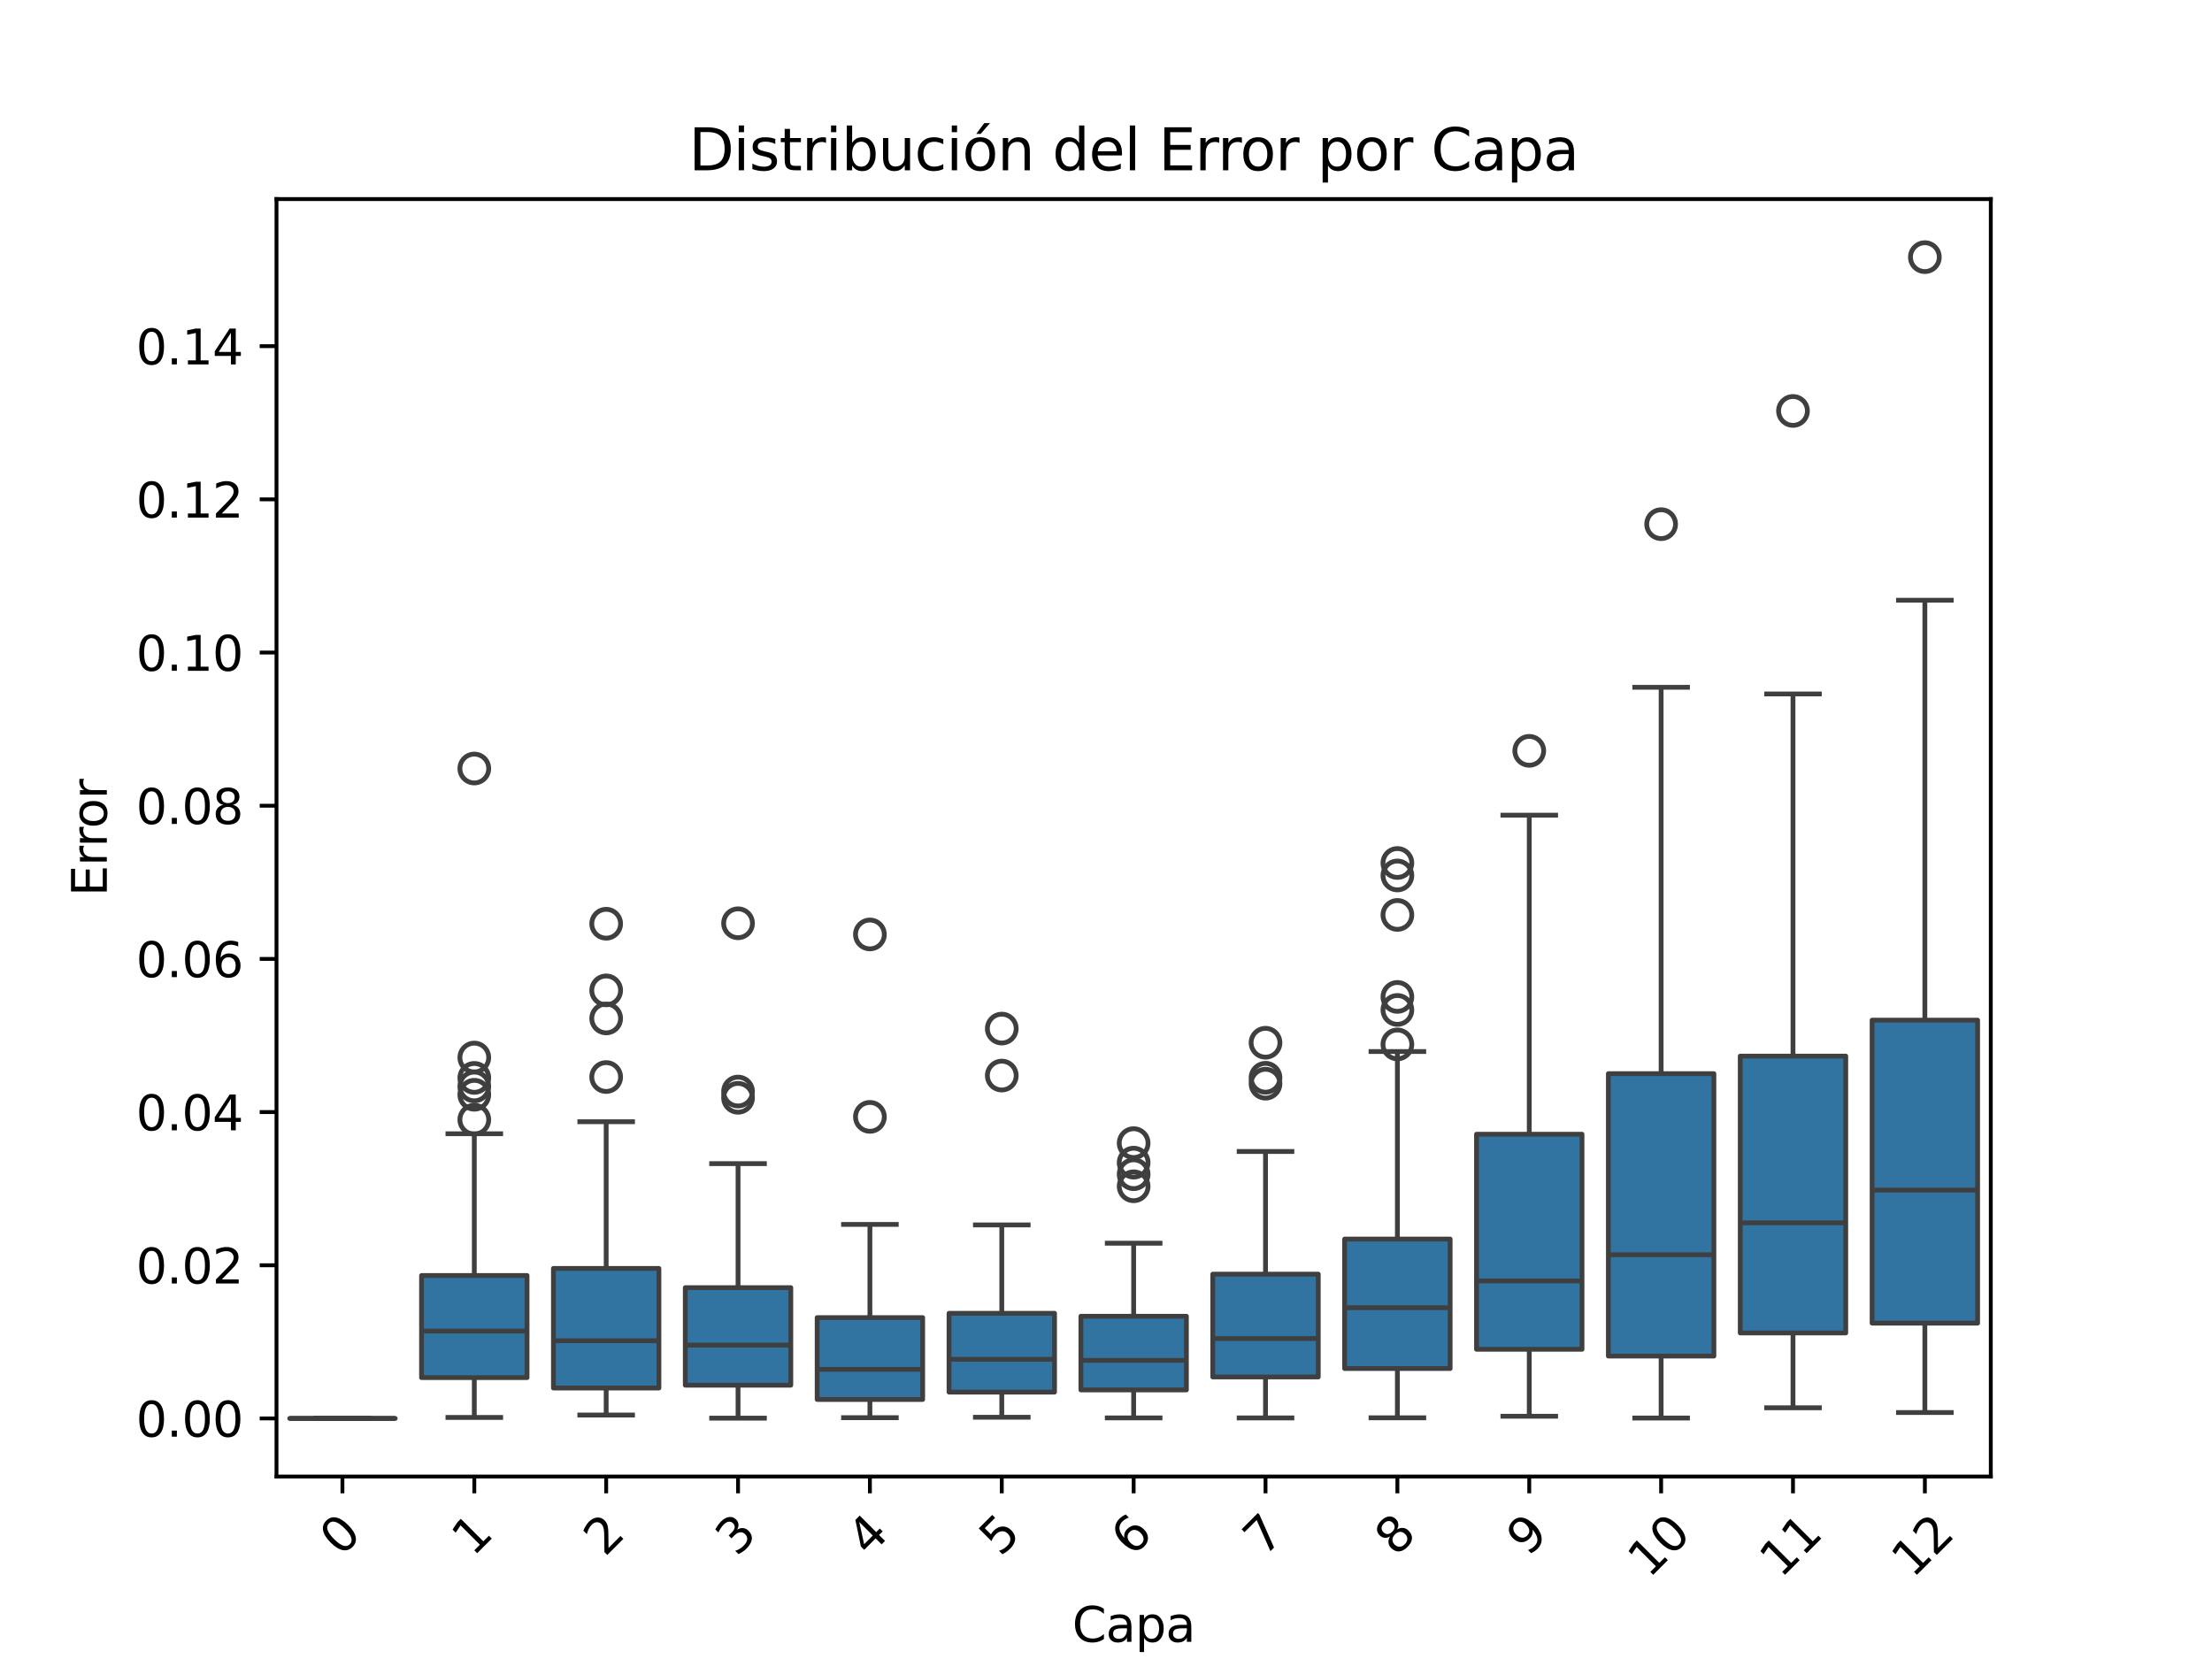 <?xml version="1.0" encoding="utf-8" standalone="no"?>
<!DOCTYPE svg PUBLIC "-//W3C//DTD SVG 1.1//EN"
  "http://www.w3.org/Graphics/SVG/1.1/DTD/svg11.dtd">
<svg xmlns:xlink="http://www.w3.org/1999/xlink" width="460.8pt" height="345.6pt" viewBox="0 0 460.8 345.6" xmlns="http://www.w3.org/2000/svg" version="1.1">
 <defs>
  <style type="text/css">*{stroke-linejoin: round; stroke-linecap: butt}</style>
 </defs>
 <g id="figure_1">
  <g id="patch_1">
   <path d="M 0 345.6 
L 460.8 345.6 
L 460.8 0 
L 0 0 
z
" style="fill: #ffffff"/>
  </g>
  <g id="axes_1">
   <g id="patch_2">
    <path d="M 57.6 307.584 
L 414.72 307.584 
L 414.72 41.472 
L 57.6 41.472 
z
" style="fill: #ffffff"/>
   </g>
   <g id="matplotlib.axis_1">
    <g id="xtick_1">
     <g id="line2d_1">
      <defs>
       <path id="m8d0a3453c5" d="M 0 0 
L 0 3.5 
" style="stroke: #000000; stroke-width: 0.8"/>
      </defs>
      <g>
       <use xlink:href="#m8d0a3453c5" x="71.335" y="307.584" style="stroke: #000000; stroke-width: 0.8"/>
      </g>
     </g>
     <g id="text_1">
      <!-- 0 -->
      <g transform="translate(71.037 324.456) rotate(-45) scale(0.1 -0.1)">
       <defs>
        <path id="DejaVuSans-30" d="M 2034 4250 
Q 1547 4250 1301 3770 
Q 1056 3291 1056 2328 
Q 1056 1369 1301 889 
Q 1547 409 2034 409 
Q 2525 409 2770 889 
Q 3016 1369 3016 2328 
Q 3016 3291 2770 3770 
Q 2525 4250 2034 4250 
z
M 2034 4750 
Q 2819 4750 3233 4129 
Q 3647 3509 3647 2328 
Q 3647 1150 3233 529 
Q 2819 -91 2034 -91 
Q 1250 -91 836 529 
Q 422 1150 422 2328 
Q 422 3509 836 4129 
Q 1250 4750 2034 4750 
z
" transform="scale(0.016)"/>
       </defs>
       <use xlink:href="#DejaVuSans-30"/>
      </g>
     </g>
    </g>
    <g id="xtick_2">
     <g id="line2d_2">
      <g>
       <use xlink:href="#m8d0a3453c5" x="98.806" y="307.584" style="stroke: #000000; stroke-width: 0.8"/>
      </g>
     </g>
     <g id="text_2">
      <!-- 1 -->
      <g transform="translate(98.508 324.456) rotate(-45) scale(0.1 -0.1)">
       <defs>
        <path id="DejaVuSans-31" d="M 794 531 
L 1825 531 
L 1825 4091 
L 703 3866 
L 703 4441 
L 1819 4666 
L 2450 4666 
L 2450 531 
L 3481 531 
L 3481 0 
L 794 0 
L 794 531 
z
" transform="scale(0.016)"/>
       </defs>
       <use xlink:href="#DejaVuSans-31"/>
      </g>
     </g>
    </g>
    <g id="xtick_3">
     <g id="line2d_3">
      <g>
       <use xlink:href="#m8d0a3453c5" x="126.277" y="307.584" style="stroke: #000000; stroke-width: 0.8"/>
      </g>
     </g>
     <g id="text_3">
      <!-- 2 -->
      <g transform="translate(125.979 324.456) rotate(-45) scale(0.1 -0.1)">
       <defs>
        <path id="DejaVuSans-32" d="M 1228 531 
L 3431 531 
L 3431 0 
L 469 0 
L 469 531 
Q 828 903 1448 1529 
Q 2069 2156 2228 2338 
Q 2531 2678 2651 2914 
Q 2772 3150 2772 3378 
Q 2772 3750 2511 3984 
Q 2250 4219 1831 4219 
Q 1534 4219 1204 4116 
Q 875 4013 500 3803 
L 500 4441 
Q 881 4594 1212 4672 
Q 1544 4750 1819 4750 
Q 2544 4750 2975 4387 
Q 3406 4025 3406 3419 
Q 3406 3131 3298 2873 
Q 3191 2616 2906 2266 
Q 2828 2175 2409 1742 
Q 1991 1309 1228 531 
z
" transform="scale(0.016)"/>
       </defs>
       <use xlink:href="#DejaVuSans-32"/>
      </g>
     </g>
    </g>
    <g id="xtick_4">
     <g id="line2d_4">
      <g>
       <use xlink:href="#m8d0a3453c5" x="153.748" y="307.584" style="stroke: #000000; stroke-width: 0.8"/>
      </g>
     </g>
     <g id="text_4">
      <!-- 3 -->
      <g transform="translate(153.449 324.456) rotate(-45) scale(0.1 -0.1)">
       <defs>
        <path id="DejaVuSans-33" d="M 2597 2516 
Q 3050 2419 3304 2112 
Q 3559 1806 3559 1356 
Q 3559 666 3084 287 
Q 2609 -91 1734 -91 
Q 1441 -91 1130 -33 
Q 819 25 488 141 
L 488 750 
Q 750 597 1062 519 
Q 1375 441 1716 441 
Q 2309 441 2620 675 
Q 2931 909 2931 1356 
Q 2931 1769 2642 2001 
Q 2353 2234 1838 2234 
L 1294 2234 
L 1294 2753 
L 1863 2753 
Q 2328 2753 2575 2939 
Q 2822 3125 2822 3475 
Q 2822 3834 2567 4026 
Q 2313 4219 1838 4219 
Q 1578 4219 1281 4162 
Q 984 4106 628 3988 
L 628 4550 
Q 988 4650 1302 4700 
Q 1616 4750 1894 4750 
Q 2613 4750 3031 4423 
Q 3450 4097 3450 3541 
Q 3450 3153 3228 2886 
Q 3006 2619 2597 2516 
z
" transform="scale(0.016)"/>
       </defs>
       <use xlink:href="#DejaVuSans-33"/>
      </g>
     </g>
    </g>
    <g id="xtick_5">
     <g id="line2d_5">
      <g>
       <use xlink:href="#m8d0a3453c5" x="181.218" y="307.584" style="stroke: #000000; stroke-width: 0.8"/>
      </g>
     </g>
     <g id="text_5">
      <!-- 4 -->
      <g transform="translate(180.92 324.456) rotate(-45) scale(0.1 -0.1)">
       <defs>
        <path id="DejaVuSans-34" d="M 2419 4116 
L 825 1625 
L 2419 1625 
L 2419 4116 
z
M 2253 4666 
L 3047 4666 
L 3047 1625 
L 3713 1625 
L 3713 1100 
L 3047 1100 
L 3047 0 
L 2419 0 
L 2419 1100 
L 313 1100 
L 313 1709 
L 2253 4666 
z
" transform="scale(0.016)"/>
       </defs>
       <use xlink:href="#DejaVuSans-34"/>
      </g>
     </g>
    </g>
    <g id="xtick_6">
     <g id="line2d_6">
      <g>
       <use xlink:href="#m8d0a3453c5" x="208.689" y="307.584" style="stroke: #000000; stroke-width: 0.8"/>
      </g>
     </g>
     <g id="text_6">
      <!-- 5 -->
      <g transform="translate(208.391 324.456) rotate(-45) scale(0.1 -0.1)">
       <defs>
        <path id="DejaVuSans-35" d="M 691 4666 
L 3169 4666 
L 3169 4134 
L 1269 4134 
L 1269 2991 
Q 1406 3038 1543 3061 
Q 1681 3084 1819 3084 
Q 2600 3084 3056 2656 
Q 3513 2228 3513 1497 
Q 3513 744 3044 326 
Q 2575 -91 1722 -91 
Q 1428 -91 1123 -41 
Q 819 9 494 109 
L 494 744 
Q 775 591 1075 516 
Q 1375 441 1709 441 
Q 2250 441 2565 725 
Q 2881 1009 2881 1497 
Q 2881 1984 2565 2268 
Q 2250 2553 1709 2553 
Q 1456 2553 1204 2497 
Q 953 2441 691 2322 
L 691 4666 
z
" transform="scale(0.016)"/>
       </defs>
       <use xlink:href="#DejaVuSans-35"/>
      </g>
     </g>
    </g>
    <g id="xtick_7">
     <g id="line2d_7">
      <g>
       <use xlink:href="#m8d0a3453c5" x="236.16" y="307.584" style="stroke: #000000; stroke-width: 0.8"/>
      </g>
     </g>
     <g id="text_7">
      <!-- 6 -->
      <g transform="translate(235.862 324.456) rotate(-45) scale(0.1 -0.1)">
       <defs>
        <path id="DejaVuSans-36" d="M 2113 2584 
Q 1688 2584 1439 2293 
Q 1191 2003 1191 1497 
Q 1191 994 1439 701 
Q 1688 409 2113 409 
Q 2538 409 2786 701 
Q 3034 994 3034 1497 
Q 3034 2003 2786 2293 
Q 2538 2584 2113 2584 
z
M 3366 4563 
L 3366 3988 
Q 3128 4100 2886 4159 
Q 2644 4219 2406 4219 
Q 1781 4219 1451 3797 
Q 1122 3375 1075 2522 
Q 1259 2794 1537 2939 
Q 1816 3084 2150 3084 
Q 2853 3084 3261 2657 
Q 3669 2231 3669 1497 
Q 3669 778 3244 343 
Q 2819 -91 2113 -91 
Q 1303 -91 875 529 
Q 447 1150 447 2328 
Q 447 3434 972 4092 
Q 1497 4750 2381 4750 
Q 2619 4750 2861 4703 
Q 3103 4656 3366 4563 
z
" transform="scale(0.016)"/>
       </defs>
       <use xlink:href="#DejaVuSans-36"/>
      </g>
     </g>
    </g>
    <g id="xtick_8">
     <g id="line2d_8">
      <g>
       <use xlink:href="#m8d0a3453c5" x="263.631" y="307.584" style="stroke: #000000; stroke-width: 0.8"/>
      </g>
     </g>
     <g id="text_8">
      <!-- 7 -->
      <g transform="translate(263.332 324.456) rotate(-45) scale(0.1 -0.1)">
       <defs>
        <path id="DejaVuSans-37" d="M 525 4666 
L 3525 4666 
L 3525 4397 
L 1831 0 
L 1172 0 
L 2766 4134 
L 525 4134 
L 525 4666 
z
" transform="scale(0.016)"/>
       </defs>
       <use xlink:href="#DejaVuSans-37"/>
      </g>
     </g>
    </g>
    <g id="xtick_9">
     <g id="line2d_9">
      <g>
       <use xlink:href="#m8d0a3453c5" x="291.102" y="307.584" style="stroke: #000000; stroke-width: 0.8"/>
      </g>
     </g>
     <g id="text_9">
      <!-- 8 -->
      <g transform="translate(290.803 324.456) rotate(-45) scale(0.1 -0.1)">
       <defs>
        <path id="DejaVuSans-38" d="M 2034 2216 
Q 1584 2216 1326 1975 
Q 1069 1734 1069 1313 
Q 1069 891 1326 650 
Q 1584 409 2034 409 
Q 2484 409 2743 651 
Q 3003 894 3003 1313 
Q 3003 1734 2745 1975 
Q 2488 2216 2034 2216 
z
M 1403 2484 
Q 997 2584 770 2862 
Q 544 3141 544 3541 
Q 544 4100 942 4425 
Q 1341 4750 2034 4750 
Q 2731 4750 3128 4425 
Q 3525 4100 3525 3541 
Q 3525 3141 3298 2862 
Q 3072 2584 2669 2484 
Q 3125 2378 3379 2068 
Q 3634 1759 3634 1313 
Q 3634 634 3220 271 
Q 2806 -91 2034 -91 
Q 1263 -91 848 271 
Q 434 634 434 1313 
Q 434 1759 690 2068 
Q 947 2378 1403 2484 
z
M 1172 3481 
Q 1172 3119 1398 2916 
Q 1625 2713 2034 2713 
Q 2441 2713 2670 2916 
Q 2900 3119 2900 3481 
Q 2900 3844 2670 4047 
Q 2441 4250 2034 4250 
Q 1625 4250 1398 4047 
Q 1172 3844 1172 3481 
z
" transform="scale(0.016)"/>
       </defs>
       <use xlink:href="#DejaVuSans-38"/>
      </g>
     </g>
    </g>
    <g id="xtick_10">
     <g id="line2d_10">
      <g>
       <use xlink:href="#m8d0a3453c5" x="318.572" y="307.584" style="stroke: #000000; stroke-width: 0.8"/>
      </g>
     </g>
     <g id="text_10">
      <!-- 9 -->
      <g transform="translate(318.274 324.456) rotate(-45) scale(0.1 -0.1)">
       <defs>
        <path id="DejaVuSans-39" d="M 703 97 
L 703 672 
Q 941 559 1184 500 
Q 1428 441 1663 441 
Q 2288 441 2617 861 
Q 2947 1281 2994 2138 
Q 2813 1869 2534 1725 
Q 2256 1581 1919 1581 
Q 1219 1581 811 2004 
Q 403 2428 403 3163 
Q 403 3881 828 4315 
Q 1253 4750 1959 4750 
Q 2769 4750 3195 4129 
Q 3622 3509 3622 2328 
Q 3622 1225 3098 567 
Q 2575 -91 1691 -91 
Q 1453 -91 1209 -44 
Q 966 3 703 97 
z
M 1959 2075 
Q 2384 2075 2632 2365 
Q 2881 2656 2881 3163 
Q 2881 3666 2632 3958 
Q 2384 4250 1959 4250 
Q 1534 4250 1286 3958 
Q 1038 3666 1038 3163 
Q 1038 2656 1286 2365 
Q 1534 2075 1959 2075 
z
" transform="scale(0.016)"/>
       </defs>
       <use xlink:href="#DejaVuSans-39"/>
      </g>
     </g>
    </g>
    <g id="xtick_11">
     <g id="line2d_11">
      <g>
       <use xlink:href="#m8d0a3453c5" x="346.043" y="307.584" style="stroke: #000000; stroke-width: 0.8"/>
      </g>
     </g>
     <g id="text_11">
      <!-- 10 -->
      <g transform="translate(343.495 328.955) rotate(-45) scale(0.1 -0.1)">
       <use xlink:href="#DejaVuSans-31"/>
       <use xlink:href="#DejaVuSans-30" x="63.623"/>
      </g>
     </g>
    </g>
    <g id="xtick_12">
     <g id="line2d_12">
      <g>
       <use xlink:href="#m8d0a3453c5" x="373.514" y="307.584" style="stroke: #000000; stroke-width: 0.8"/>
      </g>
     </g>
     <g id="text_12">
      <!-- 11 -->
      <g transform="translate(370.966 328.955) rotate(-45) scale(0.1 -0.1)">
       <use xlink:href="#DejaVuSans-31"/>
       <use xlink:href="#DejaVuSans-31" x="63.623"/>
      </g>
     </g>
    </g>
    <g id="xtick_13">
     <g id="line2d_13">
      <g>
       <use xlink:href="#m8d0a3453c5" x="400.985" y="307.584" style="stroke: #000000; stroke-width: 0.8"/>
      </g>
     </g>
     <g id="text_13">
      <!-- 12 -->
      <g transform="translate(398.437 328.955) rotate(-45) scale(0.1 -0.1)">
       <use xlink:href="#DejaVuSans-31"/>
       <use xlink:href="#DejaVuSans-32" x="63.623"/>
      </g>
     </g>
    </g>
    <g id="text_14">
     <!-- Capa -->
     <g transform="translate(223.366 342.024) scale(0.1 -0.1)">
      <defs>
       <path id="DejaVuSans-43" d="M 4122 4306 
L 4122 3641 
Q 3803 3938 3442 4084 
Q 3081 4231 2675 4231 
Q 1875 4231 1450 3742 
Q 1025 3253 1025 2328 
Q 1025 1406 1450 917 
Q 1875 428 2675 428 
Q 3081 428 3442 575 
Q 3803 722 4122 1019 
L 4122 359 
Q 3791 134 3420 21 
Q 3050 -91 2638 -91 
Q 1578 -91 968 557 
Q 359 1206 359 2328 
Q 359 3453 968 4101 
Q 1578 4750 2638 4750 
Q 3056 4750 3426 4639 
Q 3797 4528 4122 4306 
z
" transform="scale(0.016)"/>
       <path id="DejaVuSans-61" d="M 2194 1759 
Q 1497 1759 1228 1600 
Q 959 1441 959 1056 
Q 959 750 1161 570 
Q 1363 391 1709 391 
Q 2188 391 2477 730 
Q 2766 1069 2766 1631 
L 2766 1759 
L 2194 1759 
z
M 3341 1997 
L 3341 0 
L 2766 0 
L 2766 531 
Q 2569 213 2275 61 
Q 1981 -91 1556 -91 
Q 1019 -91 701 211 
Q 384 513 384 1019 
Q 384 1609 779 1909 
Q 1175 2209 1959 2209 
L 2766 2209 
L 2766 2266 
Q 2766 2663 2505 2880 
Q 2244 3097 1772 3097 
Q 1472 3097 1187 3025 
Q 903 2953 641 2809 
L 641 3341 
Q 956 3463 1253 3523 
Q 1550 3584 1831 3584 
Q 2591 3584 2966 3190 
Q 3341 2797 3341 1997 
z
" transform="scale(0.016)"/>
       <path id="DejaVuSans-70" d="M 1159 525 
L 1159 -1331 
L 581 -1331 
L 581 3500 
L 1159 3500 
L 1159 2969 
Q 1341 3281 1617 3432 
Q 1894 3584 2278 3584 
Q 2916 3584 3314 3078 
Q 3713 2572 3713 1747 
Q 3713 922 3314 415 
Q 2916 -91 2278 -91 
Q 1894 -91 1617 61 
Q 1341 213 1159 525 
z
M 3116 1747 
Q 3116 2381 2855 2742 
Q 2594 3103 2138 3103 
Q 1681 3103 1420 2742 
Q 1159 2381 1159 1747 
Q 1159 1113 1420 752 
Q 1681 391 2138 391 
Q 2594 391 2855 752 
Q 3116 1113 3116 1747 
z
" transform="scale(0.016)"/>
      </defs>
      <use xlink:href="#DejaVuSans-43"/>
      <use xlink:href="#DejaVuSans-61" x="69.824"/>
      <use xlink:href="#DejaVuSans-70" x="131.104"/>
      <use xlink:href="#DejaVuSans-61" x="194.58"/>
     </g>
    </g>
   </g>
   <g id="matplotlib.axis_2">
    <g id="ytick_1">
     <g id="line2d_14">
      <defs>
       <path id="m82750a6f56" d="M 0 0 
L -3.5 0 
" style="stroke: #000000; stroke-width: 0.8"/>
      </defs>
      <g>
       <use xlink:href="#m82750a6f56" x="57.6" y="295.488" style="stroke: #000000; stroke-width: 0.8"/>
      </g>
     </g>
     <g id="text_15">
      <!-- 0.00 -->
      <g transform="translate(28.334 299.287) scale(0.1 -0.1)">
       <defs>
        <path id="DejaVuSans-2e" d="M 684 794 
L 1344 794 
L 1344 0 
L 684 0 
L 684 794 
z
" transform="scale(0.016)"/>
       </defs>
       <use xlink:href="#DejaVuSans-30"/>
       <use xlink:href="#DejaVuSans-2e" x="63.623"/>
       <use xlink:href="#DejaVuSans-30" x="95.41"/>
       <use xlink:href="#DejaVuSans-30" x="159.033"/>
      </g>
     </g>
    </g>
    <g id="ytick_2">
     <g id="line2d_15">
      <g>
       <use xlink:href="#m82750a6f56" x="57.6" y="263.577" style="stroke: #000000; stroke-width: 0.8"/>
      </g>
     </g>
     <g id="text_16">
      <!-- 0.02 -->
      <g transform="translate(28.334 267.376) scale(0.1 -0.1)">
       <use xlink:href="#DejaVuSans-30"/>
       <use xlink:href="#DejaVuSans-2e" x="63.623"/>
       <use xlink:href="#DejaVuSans-30" x="95.41"/>
       <use xlink:href="#DejaVuSans-32" x="159.033"/>
      </g>
     </g>
    </g>
    <g id="ytick_3">
     <g id="line2d_16">
      <g>
       <use xlink:href="#m82750a6f56" x="57.6" y="231.666" style="stroke: #000000; stroke-width: 0.8"/>
      </g>
     </g>
     <g id="text_17">
      <!-- 0.04 -->
      <g transform="translate(28.334 235.465) scale(0.1 -0.1)">
       <use xlink:href="#DejaVuSans-30"/>
       <use xlink:href="#DejaVuSans-2e" x="63.623"/>
       <use xlink:href="#DejaVuSans-30" x="95.41"/>
       <use xlink:href="#DejaVuSans-34" x="159.033"/>
      </g>
     </g>
    </g>
    <g id="ytick_4">
     <g id="line2d_17">
      <g>
       <use xlink:href="#m82750a6f56" x="57.6" y="199.755" style="stroke: #000000; stroke-width: 0.8"/>
      </g>
     </g>
     <g id="text_18">
      <!-- 0.06 -->
      <g transform="translate(28.334 203.554) scale(0.1 -0.1)">
       <use xlink:href="#DejaVuSans-30"/>
       <use xlink:href="#DejaVuSans-2e" x="63.623"/>
       <use xlink:href="#DejaVuSans-30" x="95.41"/>
       <use xlink:href="#DejaVuSans-36" x="159.033"/>
      </g>
     </g>
    </g>
    <g id="ytick_5">
     <g id="line2d_18">
      <g>
       <use xlink:href="#m82750a6f56" x="57.6" y="167.844" style="stroke: #000000; stroke-width: 0.8"/>
      </g>
     </g>
     <g id="text_19">
      <!-- 0.08 -->
      <g transform="translate(28.334 171.644) scale(0.1 -0.1)">
       <use xlink:href="#DejaVuSans-30"/>
       <use xlink:href="#DejaVuSans-2e" x="63.623"/>
       <use xlink:href="#DejaVuSans-30" x="95.41"/>
       <use xlink:href="#DejaVuSans-38" x="159.033"/>
      </g>
     </g>
    </g>
    <g id="ytick_6">
     <g id="line2d_19">
      <g>
       <use xlink:href="#m82750a6f56" x="57.6" y="135.933" style="stroke: #000000; stroke-width: 0.8"/>
      </g>
     </g>
     <g id="text_20">
      <!-- 0.10 -->
      <g transform="translate(28.334 139.733) scale(0.1 -0.1)">
       <use xlink:href="#DejaVuSans-30"/>
       <use xlink:href="#DejaVuSans-2e" x="63.623"/>
       <use xlink:href="#DejaVuSans-31" x="95.41"/>
       <use xlink:href="#DejaVuSans-30" x="159.033"/>
      </g>
     </g>
    </g>
    <g id="ytick_7">
     <g id="line2d_20">
      <g>
       <use xlink:href="#m82750a6f56" x="57.6" y="104.022" style="stroke: #000000; stroke-width: 0.8"/>
      </g>
     </g>
     <g id="text_21">
      <!-- 0.12 -->
      <g transform="translate(28.334 107.822) scale(0.1 -0.1)">
       <use xlink:href="#DejaVuSans-30"/>
       <use xlink:href="#DejaVuSans-2e" x="63.623"/>
       <use xlink:href="#DejaVuSans-31" x="95.41"/>
       <use xlink:href="#DejaVuSans-32" x="159.033"/>
      </g>
     </g>
    </g>
    <g id="ytick_8">
     <g id="line2d_21">
      <g>
       <use xlink:href="#m82750a6f56" x="57.6" y="72.112" style="stroke: #000000; stroke-width: 0.8"/>
      </g>
     </g>
     <g id="text_22">
      <!-- 0.14 -->
      <g transform="translate(28.334 75.911) scale(0.1 -0.1)">
       <use xlink:href="#DejaVuSans-30"/>
       <use xlink:href="#DejaVuSans-2e" x="63.623"/>
       <use xlink:href="#DejaVuSans-31" x="95.41"/>
       <use xlink:href="#DejaVuSans-34" x="159.033"/>
      </g>
     </g>
    </g>
    <g id="text_23">
     <!-- Error -->
     <g transform="translate(22.255 186.713) rotate(-90) scale(0.1 -0.1)">
      <defs>
       <path id="DejaVuSans-45" d="M 628 4666 
L 3578 4666 
L 3578 4134 
L 1259 4134 
L 1259 2753 
L 3481 2753 
L 3481 2222 
L 1259 2222 
L 1259 531 
L 3634 531 
L 3634 0 
L 628 0 
L 628 4666 
z
" transform="scale(0.016)"/>
       <path id="DejaVuSans-72" d="M 2631 2963 
Q 2534 3019 2420 3045 
Q 2306 3072 2169 3072 
Q 1681 3072 1420 2755 
Q 1159 2438 1159 1844 
L 1159 0 
L 581 0 
L 581 3500 
L 1159 3500 
L 1159 2956 
Q 1341 3275 1631 3429 
Q 1922 3584 2338 3584 
Q 2397 3584 2469 3576 
Q 2541 3569 2628 3553 
L 2631 2963 
z
" transform="scale(0.016)"/>
       <path id="DejaVuSans-6f" d="M 1959 3097 
Q 1497 3097 1228 2736 
Q 959 2375 959 1747 
Q 959 1119 1226 758 
Q 1494 397 1959 397 
Q 2419 397 2687 759 
Q 2956 1122 2956 1747 
Q 2956 2369 2687 2733 
Q 2419 3097 1959 3097 
z
M 1959 3584 
Q 2709 3584 3137 3096 
Q 3566 2609 3566 1747 
Q 3566 888 3137 398 
Q 2709 -91 1959 -91 
Q 1206 -91 779 398 
Q 353 888 353 1747 
Q 353 2609 779 3096 
Q 1206 3584 1959 3584 
z
" transform="scale(0.016)"/>
      </defs>
      <use xlink:href="#DejaVuSans-45"/>
      <use xlink:href="#DejaVuSans-72" x="63.184"/>
      <use xlink:href="#DejaVuSans-72" x="102.547"/>
      <use xlink:href="#DejaVuSans-6f" x="141.41"/>
      <use xlink:href="#DejaVuSans-72" x="202.592"/>
     </g>
    </g>
   </g>
   <g id="patch_3">
    <path d="M 60.347 295.488 
L 82.324 295.488 
L 82.324 295.488 
L 60.347 295.488 
L 60.347 295.488 
z
" clip-path="url(#p2caff07a1a)" style="fill: #3274a1; stroke: #3f3f3f; stroke-linejoin: miter"/>
   </g>
   <g id="line2d_22">
    <path d="M 71.335 295.488 
L 71.335 295.488 
" clip-path="url(#p2caff07a1a)" style="fill: none; stroke: #3f3f3f"/>
   </g>
   <g id="line2d_23">
    <path d="M 71.335 295.488 
L 71.335 295.488 
" clip-path="url(#p2caff07a1a)" style="fill: none; stroke: #3f3f3f"/>
   </g>
   <g id="line2d_24">
    <path d="M 65.841 295.488 
L 76.83 295.488 
" clip-path="url(#p2caff07a1a)" style="fill: none; stroke: #3f3f3f; stroke-linecap: square"/>
   </g>
   <g id="line2d_25">
    <path d="M 65.841 295.488 
L 76.83 295.488 
" clip-path="url(#p2caff07a1a)" style="fill: none; stroke: #3f3f3f; stroke-linecap: square"/>
   </g>
   <g id="line2d_26"/>
   <g id="patch_4">
    <path d="M 87.818 286.981 
L 109.794 286.981 
L 109.794 265.714 
L 87.818 265.714 
L 87.818 286.981 
z
" clip-path="url(#p2caff07a1a)" style="fill: #3274a1; stroke: #3f3f3f; stroke-linejoin: miter"/>
   </g>
   <g id="line2d_27">
    <path d="M 98.806 286.981 
L 98.806 295.282 
" clip-path="url(#p2caff07a1a)" style="fill: none; stroke: #3f3f3f"/>
   </g>
   <g id="line2d_28">
    <path d="M 98.806 265.714 
L 98.806 236.182 
" clip-path="url(#p2caff07a1a)" style="fill: none; stroke: #3f3f3f"/>
   </g>
   <g id="line2d_29">
    <path d="M 93.312 295.282 
L 104.3 295.282 
" clip-path="url(#p2caff07a1a)" style="fill: none; stroke: #3f3f3f; stroke-linecap: square"/>
   </g>
   <g id="line2d_30">
    <path d="M 93.312 236.182 
L 104.3 236.182 
" clip-path="url(#p2caff07a1a)" style="fill: none; stroke: #3f3f3f; stroke-linecap: square"/>
   </g>
   <g id="line2d_31">
    <defs>
     <path id="md3eacbfcfe" d="M 0 3 
C 0.796 3 1.559 2.684 2.121 2.121 
C 2.684 1.559 3 0.796 3 0 
C 3 -0.796 2.684 -1.559 2.121 -2.121 
C 1.559 -2.684 0.796 -3 0 -3 
C -0.796 -3 -1.559 -2.684 -2.121 -2.121 
C -2.684 -1.559 -3 -0.796 -3 0 
C -3 0.796 -2.684 1.559 -2.121 2.121 
C -1.559 2.684 -0.796 3 0 3 
z
" style="stroke: #3f3f3f"/>
    </defs>
    <g clip-path="url(#p2caff07a1a)">
     <use xlink:href="#md3eacbfcfe" x="98.806" y="228.059" style="fill-opacity: 0; stroke: #3f3f3f"/>
     <use xlink:href="#md3eacbfcfe" x="98.806" y="233.248" style="fill-opacity: 0; stroke: #3f3f3f"/>
     <use xlink:href="#md3eacbfcfe" x="98.806" y="226.32" style="fill-opacity: 0; stroke: #3f3f3f"/>
     <use xlink:href="#md3eacbfcfe" x="98.806" y="160.097" style="fill-opacity: 0; stroke: #3f3f3f"/>
     <use xlink:href="#md3eacbfcfe" x="98.806" y="224.544" style="fill-opacity: 0; stroke: #3f3f3f"/>
     <use xlink:href="#md3eacbfcfe" x="98.806" y="220.307" style="fill-opacity: 0; stroke: #3f3f3f"/>
    </g>
   </g>
   <g id="patch_5">
    <path d="M 115.289 289.15 
L 137.265 289.15 
L 137.265 264.234 
L 115.289 264.234 
L 115.289 289.15 
z
" clip-path="url(#p2caff07a1a)" style="fill: #3274a1; stroke: #3f3f3f; stroke-linejoin: miter"/>
   </g>
   <g id="line2d_32">
    <path d="M 126.277 289.15 
L 126.277 294.776 
" clip-path="url(#p2caff07a1a)" style="fill: none; stroke: #3f3f3f"/>
   </g>
   <g id="line2d_33">
    <path d="M 126.277 264.234 
L 126.277 233.676 
" clip-path="url(#p2caff07a1a)" style="fill: none; stroke: #3f3f3f"/>
   </g>
   <g id="line2d_34">
    <path d="M 120.783 294.776 
L 131.771 294.776 
" clip-path="url(#p2caff07a1a)" style="fill: none; stroke: #3f3f3f; stroke-linecap: square"/>
   </g>
   <g id="line2d_35">
    <path d="M 120.783 233.676 
L 131.771 233.676 
" clip-path="url(#p2caff07a1a)" style="fill: none; stroke: #3f3f3f; stroke-linecap: square"/>
   </g>
   <g id="line2d_36">
    <g clip-path="url(#p2caff07a1a)">
     <use xlink:href="#md3eacbfcfe" x="126.277" y="224.366" style="fill-opacity: 0; stroke: #3f3f3f"/>
     <use xlink:href="#md3eacbfcfe" x="126.277" y="192.431" style="fill-opacity: 0; stroke: #3f3f3f"/>
     <use xlink:href="#md3eacbfcfe" x="126.277" y="206.316" style="fill-opacity: 0; stroke: #3f3f3f"/>
     <use xlink:href="#md3eacbfcfe" x="126.277" y="212.16" style="fill-opacity: 0; stroke: #3f3f3f"/>
    </g>
   </g>
   <g id="patch_6">
    <path d="M 142.759 288.562 
L 164.736 288.562 
L 164.736 268.24 
L 142.759 268.24 
L 142.759 288.562 
z
" clip-path="url(#p2caff07a1a)" style="fill: #3274a1; stroke: #3f3f3f; stroke-linejoin: miter"/>
   </g>
   <g id="line2d_37">
    <path d="M 153.748 288.562 
L 153.748 295.427 
" clip-path="url(#p2caff07a1a)" style="fill: none; stroke: #3f3f3f"/>
   </g>
   <g id="line2d_38">
    <path d="M 153.748 268.24 
L 153.748 242.404 
" clip-path="url(#p2caff07a1a)" style="fill: none; stroke: #3f3f3f"/>
   </g>
   <g id="line2d_39">
    <path d="M 148.254 295.427 
L 159.242 295.427 
" clip-path="url(#p2caff07a1a)" style="fill: none; stroke: #3f3f3f; stroke-linecap: square"/>
   </g>
   <g id="line2d_40">
    <path d="M 148.254 242.404 
L 159.242 242.404 
" clip-path="url(#p2caff07a1a)" style="fill: none; stroke: #3f3f3f; stroke-linecap: square"/>
   </g>
   <g id="line2d_41">
    <g clip-path="url(#p2caff07a1a)">
     <use xlink:href="#md3eacbfcfe" x="153.748" y="227.389" style="fill-opacity: 0; stroke: #3f3f3f"/>
     <use xlink:href="#md3eacbfcfe" x="153.748" y="192.334" style="fill-opacity: 0; stroke: #3f3f3f"/>
     <use xlink:href="#md3eacbfcfe" x="153.748" y="228.691" style="fill-opacity: 0; stroke: #3f3f3f"/>
    </g>
   </g>
   <g id="patch_7">
    <path d="M 170.23 291.531 
L 192.207 291.531 
L 192.207 274.482 
L 170.23 274.482 
L 170.23 291.531 
z
" clip-path="url(#p2caff07a1a)" style="fill: #3274a1; stroke: #3f3f3f; stroke-linejoin: miter"/>
   </g>
   <g id="line2d_42">
    <path d="M 181.218 291.531 
L 181.218 295.329 
" clip-path="url(#p2caff07a1a)" style="fill: none; stroke: #3f3f3f"/>
   </g>
   <g id="line2d_43">
    <path d="M 181.218 274.482 
L 181.218 255.066 
" clip-path="url(#p2caff07a1a)" style="fill: none; stroke: #3f3f3f"/>
   </g>
   <g id="line2d_44">
    <path d="M 175.724 295.329 
L 186.713 295.329 
" clip-path="url(#p2caff07a1a)" style="fill: none; stroke: #3f3f3f; stroke-linecap: square"/>
   </g>
   <g id="line2d_45">
    <path d="M 175.724 255.066 
L 186.713 255.066 
" clip-path="url(#p2caff07a1a)" style="fill: none; stroke: #3f3f3f; stroke-linecap: square"/>
   </g>
   <g id="line2d_46">
    <g clip-path="url(#p2caff07a1a)">
     <use xlink:href="#md3eacbfcfe" x="181.218" y="232.665" style="fill-opacity: 0; stroke: #3f3f3f"/>
     <use xlink:href="#md3eacbfcfe" x="181.218" y="194.66" style="fill-opacity: 0; stroke: #3f3f3f"/>
    </g>
   </g>
   <g id="patch_8">
    <path d="M 197.701 290.003 
L 219.678 290.003 
L 219.678 273.586 
L 197.701 273.586 
L 197.701 290.003 
z
" clip-path="url(#p2caff07a1a)" style="fill: #3274a1; stroke: #3f3f3f; stroke-linejoin: miter"/>
   </g>
   <g id="line2d_47">
    <path d="M 208.689 290.003 
L 208.689 295.237 
" clip-path="url(#p2caff07a1a)" style="fill: none; stroke: #3f3f3f"/>
   </g>
   <g id="line2d_48">
    <path d="M 208.689 273.586 
L 208.689 255.173 
" clip-path="url(#p2caff07a1a)" style="fill: none; stroke: #3f3f3f"/>
   </g>
   <g id="line2d_49">
    <path d="M 203.195 295.237 
L 214.183 295.237 
" clip-path="url(#p2caff07a1a)" style="fill: none; stroke: #3f3f3f; stroke-linecap: square"/>
   </g>
   <g id="line2d_50">
    <path d="M 203.195 255.173 
L 214.183 255.173 
" clip-path="url(#p2caff07a1a)" style="fill: none; stroke: #3f3f3f; stroke-linecap: square"/>
   </g>
   <g id="line2d_51">
    <g clip-path="url(#p2caff07a1a)">
     <use xlink:href="#md3eacbfcfe" x="208.689" y="224.059" style="fill-opacity: 0; stroke: #3f3f3f"/>
     <use xlink:href="#md3eacbfcfe" x="208.689" y="214.274" style="fill-opacity: 0; stroke: #3f3f3f"/>
    </g>
   </g>
   <g id="patch_9">
    <path d="M 225.172 289.546 
L 247.148 289.546 
L 247.148 274.198 
L 225.172 274.198 
L 225.172 289.546 
z
" clip-path="url(#p2caff07a1a)" style="fill: #3274a1; stroke: #3f3f3f; stroke-linejoin: miter"/>
   </g>
   <g id="line2d_52">
    <path d="M 236.16 289.546 
L 236.16 295.371 
" clip-path="url(#p2caff07a1a)" style="fill: none; stroke: #3f3f3f"/>
   </g>
   <g id="line2d_53">
    <path d="M 236.16 274.198 
L 236.16 258.983 
" clip-path="url(#p2caff07a1a)" style="fill: none; stroke: #3f3f3f"/>
   </g>
   <g id="line2d_54">
    <path d="M 230.666 295.371 
L 241.654 295.371 
" clip-path="url(#p2caff07a1a)" style="fill: none; stroke: #3f3f3f; stroke-linecap: square"/>
   </g>
   <g id="line2d_55">
    <path d="M 230.666 258.983 
L 241.654 258.983 
" clip-path="url(#p2caff07a1a)" style="fill: none; stroke: #3f3f3f; stroke-linecap: square"/>
   </g>
   <g id="line2d_56">
    <g clip-path="url(#p2caff07a1a)">
     <use xlink:href="#md3eacbfcfe" x="236.16" y="244.608" style="fill-opacity: 0; stroke: #3f3f3f"/>
     <use xlink:href="#md3eacbfcfe" x="236.16" y="242.197" style="fill-opacity: 0; stroke: #3f3f3f"/>
     <use xlink:href="#md3eacbfcfe" x="236.16" y="238.135" style="fill-opacity: 0; stroke: #3f3f3f"/>
     <use xlink:href="#md3eacbfcfe" x="236.16" y="247.124" style="fill-opacity: 0; stroke: #3f3f3f"/>
    </g>
   </g>
   <g id="patch_10">
    <path d="M 252.642 286.848 
L 274.619 286.848 
L 274.619 265.428 
L 252.642 265.428 
L 252.642 286.848 
z
" clip-path="url(#p2caff07a1a)" style="fill: #3274a1; stroke: #3f3f3f; stroke-linejoin: miter"/>
   </g>
   <g id="line2d_57">
    <path d="M 263.631 286.848 
L 263.631 295.381 
" clip-path="url(#p2caff07a1a)" style="fill: none; stroke: #3f3f3f"/>
   </g>
   <g id="line2d_58">
    <path d="M 263.631 265.428 
L 263.631 239.876 
" clip-path="url(#p2caff07a1a)" style="fill: none; stroke: #3f3f3f"/>
   </g>
   <g id="line2d_59">
    <path d="M 258.137 295.381 
L 269.125 295.381 
" clip-path="url(#p2caff07a1a)" style="fill: none; stroke: #3f3f3f; stroke-linecap: square"/>
   </g>
   <g id="line2d_60">
    <path d="M 258.137 239.876 
L 269.125 239.876 
" clip-path="url(#p2caff07a1a)" style="fill: none; stroke: #3f3f3f; stroke-linecap: square"/>
   </g>
   <g id="line2d_61">
    <g clip-path="url(#p2caff07a1a)">
     <use xlink:href="#md3eacbfcfe" x="263.631" y="225.751" style="fill-opacity: 0; stroke: #3f3f3f"/>
     <use xlink:href="#md3eacbfcfe" x="263.631" y="217.223" style="fill-opacity: 0; stroke: #3f3f3f"/>
     <use xlink:href="#md3eacbfcfe" x="263.631" y="224.52" style="fill-opacity: 0; stroke: #3f3f3f"/>
    </g>
   </g>
   <g id="patch_11">
    <path d="M 280.113 285.09 
L 302.09 285.09 
L 302.09 258.12 
L 280.113 258.12 
L 280.113 285.09 
z
" clip-path="url(#p2caff07a1a)" style="fill: #3274a1; stroke: #3f3f3f; stroke-linejoin: miter"/>
   </g>
   <g id="line2d_62">
    <path d="M 291.102 285.09 
L 291.102 295.355 
" clip-path="url(#p2caff07a1a)" style="fill: none; stroke: #3f3f3f"/>
   </g>
   <g id="line2d_63">
    <path d="M 291.102 258.12 
L 291.102 219.054 
" clip-path="url(#p2caff07a1a)" style="fill: none; stroke: #3f3f3f"/>
   </g>
   <g id="line2d_64">
    <path d="M 285.607 295.355 
L 296.596 295.355 
" clip-path="url(#p2caff07a1a)" style="fill: none; stroke: #3f3f3f; stroke-linecap: square"/>
   </g>
   <g id="line2d_65">
    <path d="M 285.607 219.054 
L 296.596 219.054 
" clip-path="url(#p2caff07a1a)" style="fill: none; stroke: #3f3f3f; stroke-linecap: square"/>
   </g>
   <g id="line2d_66">
    <g clip-path="url(#p2caff07a1a)">
     <use xlink:href="#md3eacbfcfe" x="291.102" y="217.569" style="fill-opacity: 0; stroke: #3f3f3f"/>
     <use xlink:href="#md3eacbfcfe" x="291.102" y="210.389" style="fill-opacity: 0; stroke: #3f3f3f"/>
     <use xlink:href="#md3eacbfcfe" x="291.102" y="207.675" style="fill-opacity: 0; stroke: #3f3f3f"/>
     <use xlink:href="#md3eacbfcfe" x="291.102" y="190.596" style="fill-opacity: 0; stroke: #3f3f3f"/>
     <use xlink:href="#md3eacbfcfe" x="291.102" y="179.776" style="fill-opacity: 0; stroke: #3f3f3f"/>
     <use xlink:href="#md3eacbfcfe" x="291.102" y="182.374" style="fill-opacity: 0; stroke: #3f3f3f"/>
    </g>
   </g>
   <g id="patch_12">
    <path d="M 307.584 281.084 
L 329.561 281.084 
L 329.561 236.28 
L 307.584 236.28 
L 307.584 281.084 
z
" clip-path="url(#p2caff07a1a)" style="fill: #3274a1; stroke: #3f3f3f; stroke-linejoin: miter"/>
   </g>
   <g id="line2d_67">
    <path d="M 318.572 281.084 
L 318.572 295.028 
" clip-path="url(#p2caff07a1a)" style="fill: none; stroke: #3f3f3f"/>
   </g>
   <g id="line2d_68">
    <path d="M 318.572 236.28 
L 318.572 169.814 
" clip-path="url(#p2caff07a1a)" style="fill: none; stroke: #3f3f3f"/>
   </g>
   <g id="line2d_69">
    <path d="M 313.078 295.028 
L 324.066 295.028 
" clip-path="url(#p2caff07a1a)" style="fill: none; stroke: #3f3f3f; stroke-linecap: square"/>
   </g>
   <g id="line2d_70">
    <path d="M 313.078 169.814 
L 324.066 169.814 
" clip-path="url(#p2caff07a1a)" style="fill: none; stroke: #3f3f3f; stroke-linecap: square"/>
   </g>
   <g id="line2d_71">
    <g clip-path="url(#p2caff07a1a)">
     <use xlink:href="#md3eacbfcfe" x="318.572" y="156.414" style="fill-opacity: 0; stroke: #3f3f3f"/>
    </g>
   </g>
   <g id="patch_13">
    <path d="M 335.055 282.496 
L 357.031 282.496 
L 357.031 223.662 
L 335.055 223.662 
L 335.055 282.496 
z
" clip-path="url(#p2caff07a1a)" style="fill: #3274a1; stroke: #3f3f3f; stroke-linejoin: miter"/>
   </g>
   <g id="line2d_72">
    <path d="M 346.043 282.496 
L 346.043 295.404 
" clip-path="url(#p2caff07a1a)" style="fill: none; stroke: #3f3f3f"/>
   </g>
   <g id="line2d_73">
    <path d="M 346.043 223.662 
L 346.043 143.173 
" clip-path="url(#p2caff07a1a)" style="fill: none; stroke: #3f3f3f"/>
   </g>
   <g id="line2d_74">
    <path d="M 340.549 295.404 
L 351.537 295.404 
" clip-path="url(#p2caff07a1a)" style="fill: none; stroke: #3f3f3f; stroke-linecap: square"/>
   </g>
   <g id="line2d_75">
    <path d="M 340.549 143.173 
L 351.537 143.173 
" clip-path="url(#p2caff07a1a)" style="fill: none; stroke: #3f3f3f; stroke-linecap: square"/>
   </g>
   <g id="line2d_76">
    <g clip-path="url(#p2caff07a1a)">
     <use xlink:href="#md3eacbfcfe" x="346.043" y="109.195" style="fill-opacity: 0; stroke: #3f3f3f"/>
    </g>
   </g>
   <g id="patch_14">
    <path d="M 362.526 277.68 
L 384.502 277.68 
L 384.502 220.007 
L 362.526 220.007 
L 362.526 277.68 
z
" clip-path="url(#p2caff07a1a)" style="fill: #3274a1; stroke: #3f3f3f; stroke-linejoin: miter"/>
   </g>
   <g id="line2d_77">
    <path d="M 373.514 277.68 
L 373.514 293.265 
" clip-path="url(#p2caff07a1a)" style="fill: none; stroke: #3f3f3f"/>
   </g>
   <g id="line2d_78">
    <path d="M 373.514 220.007 
L 373.514 144.562 
" clip-path="url(#p2caff07a1a)" style="fill: none; stroke: #3f3f3f"/>
   </g>
   <g id="line2d_79">
    <path d="M 368.02 293.265 
L 379.008 293.265 
" clip-path="url(#p2caff07a1a)" style="fill: none; stroke: #3f3f3f; stroke-linecap: square"/>
   </g>
   <g id="line2d_80">
    <path d="M 368.02 144.562 
L 379.008 144.562 
" clip-path="url(#p2caff07a1a)" style="fill: none; stroke: #3f3f3f; stroke-linecap: square"/>
   </g>
   <g id="line2d_81">
    <g clip-path="url(#p2caff07a1a)">
     <use xlink:href="#md3eacbfcfe" x="373.514" y="85.606" style="fill-opacity: 0; stroke: #3f3f3f"/>
    </g>
   </g>
   <g id="patch_15">
    <path d="M 389.996 275.631 
L 411.973 275.631 
L 411.973 212.517 
L 389.996 212.517 
L 389.996 275.631 
z
" clip-path="url(#p2caff07a1a)" style="fill: #3274a1; stroke: #3f3f3f; stroke-linejoin: miter"/>
   </g>
   <g id="line2d_82">
    <path d="M 400.985 275.631 
L 400.985 294.255 
" clip-path="url(#p2caff07a1a)" style="fill: none; stroke: #3f3f3f"/>
   </g>
   <g id="line2d_83">
    <path d="M 400.985 212.517 
L 400.985 125.037 
" clip-path="url(#p2caff07a1a)" style="fill: none; stroke: #3f3f3f"/>
   </g>
   <g id="line2d_84">
    <path d="M 395.49 294.255 
L 406.479 294.255 
" clip-path="url(#p2caff07a1a)" style="fill: none; stroke: #3f3f3f; stroke-linecap: square"/>
   </g>
   <g id="line2d_85">
    <path d="M 395.49 125.037 
L 406.479 125.037 
" clip-path="url(#p2caff07a1a)" style="fill: none; stroke: #3f3f3f; stroke-linecap: square"/>
   </g>
   <g id="line2d_86">
    <g clip-path="url(#p2caff07a1a)">
     <use xlink:href="#md3eacbfcfe" x="400.985" y="53.568" style="fill-opacity: 0; stroke: #3f3f3f"/>
    </g>
   </g>
   <g id="line2d_87">
    <path d="M 60.347 295.488 
L 82.324 295.488 
" clip-path="url(#p2caff07a1a)" style="fill: none; stroke: #3f3f3f"/>
   </g>
   <g id="line2d_88">
    <path d="M 87.818 277.287 
L 109.794 277.287 
" clip-path="url(#p2caff07a1a)" style="fill: none; stroke: #3f3f3f"/>
   </g>
   <g id="line2d_89">
    <path d="M 115.289 279.303 
L 137.265 279.303 
" clip-path="url(#p2caff07a1a)" style="fill: none; stroke: #3f3f3f"/>
   </g>
   <g id="line2d_90">
    <path d="M 142.759 280.211 
L 164.736 280.211 
" clip-path="url(#p2caff07a1a)" style="fill: none; stroke: #3f3f3f"/>
   </g>
   <g id="line2d_91">
    <path d="M 170.23 285.257 
L 192.207 285.257 
" clip-path="url(#p2caff07a1a)" style="fill: none; stroke: #3f3f3f"/>
   </g>
   <g id="line2d_92">
    <path d="M 197.701 283.173 
L 219.678 283.173 
" clip-path="url(#p2caff07a1a)" style="fill: none; stroke: #3f3f3f"/>
   </g>
   <g id="line2d_93">
    <path d="M 225.172 283.392 
L 247.148 283.392 
" clip-path="url(#p2caff07a1a)" style="fill: none; stroke: #3f3f3f"/>
   </g>
   <g id="line2d_94">
    <path d="M 252.642 278.846 
L 274.619 278.846 
" clip-path="url(#p2caff07a1a)" style="fill: none; stroke: #3f3f3f"/>
   </g>
   <g id="line2d_95">
    <path d="M 280.113 272.416 
L 302.09 272.416 
" clip-path="url(#p2caff07a1a)" style="fill: none; stroke: #3f3f3f"/>
   </g>
   <g id="line2d_96">
    <path d="M 307.584 266.84 
L 329.561 266.84 
" clip-path="url(#p2caff07a1a)" style="fill: none; stroke: #3f3f3f"/>
   </g>
   <g id="line2d_97">
    <path d="M 335.055 261.388 
L 357.031 261.388 
" clip-path="url(#p2caff07a1a)" style="fill: none; stroke: #3f3f3f"/>
   </g>
   <g id="line2d_98">
    <path d="M 362.526 254.738 
L 384.502 254.738 
" clip-path="url(#p2caff07a1a)" style="fill: none; stroke: #3f3f3f"/>
   </g>
   <g id="line2d_99">
    <path d="M 389.996 247.918 
L 411.973 247.918 
" clip-path="url(#p2caff07a1a)" style="fill: none; stroke: #3f3f3f"/>
   </g>
   <g id="patch_16">
    <path d="M 57.6 307.584 
L 57.6 41.472 
" style="fill: none; stroke: #000000; stroke-width: 0.8; stroke-linejoin: miter; stroke-linecap: square"/>
   </g>
   <g id="patch_17">
    <path d="M 414.72 307.584 
L 414.72 41.472 
" style="fill: none; stroke: #000000; stroke-width: 0.8; stroke-linejoin: miter; stroke-linecap: square"/>
   </g>
   <g id="patch_18">
    <path d="M 57.6 307.584 
L 414.72 307.584 
" style="fill: none; stroke: #000000; stroke-width: 0.8; stroke-linejoin: miter; stroke-linecap: square"/>
   </g>
   <g id="patch_19">
    <path d="M 57.6 41.472 
L 414.72 41.472 
" style="fill: none; stroke: #000000; stroke-width: 0.8; stroke-linejoin: miter; stroke-linecap: square"/>
   </g>
   <g id="text_24">
    <!-- Distribución del Error por Capa -->
    <g transform="translate(143.494 35.472) scale(0.12 -0.12)">
     <defs>
      <path id="DejaVuSans-44" d="M 1259 4147 
L 1259 519 
L 2022 519 
Q 2988 519 3436 956 
Q 3884 1394 3884 2338 
Q 3884 3275 3436 3711 
Q 2988 4147 2022 4147 
L 1259 4147 
z
M 628 4666 
L 1925 4666 
Q 3281 4666 3915 4102 
Q 4550 3538 4550 2338 
Q 4550 1131 3912 565 
Q 3275 0 1925 0 
L 628 0 
L 628 4666 
z
" transform="scale(0.016)"/>
      <path id="DejaVuSans-69" d="M 603 3500 
L 1178 3500 
L 1178 0 
L 603 0 
L 603 3500 
z
M 603 4863 
L 1178 4863 
L 1178 4134 
L 603 4134 
L 603 4863 
z
" transform="scale(0.016)"/>
      <path id="DejaVuSans-73" d="M 2834 3397 
L 2834 2853 
Q 2591 2978 2328 3040 
Q 2066 3103 1784 3103 
Q 1356 3103 1142 2972 
Q 928 2841 928 2578 
Q 928 2378 1081 2264 
Q 1234 2150 1697 2047 
L 1894 2003 
Q 2506 1872 2764 1633 
Q 3022 1394 3022 966 
Q 3022 478 2636 193 
Q 2250 -91 1575 -91 
Q 1294 -91 989 -36 
Q 684 19 347 128 
L 347 722 
Q 666 556 975 473 
Q 1284 391 1588 391 
Q 1994 391 2212 530 
Q 2431 669 2431 922 
Q 2431 1156 2273 1281 
Q 2116 1406 1581 1522 
L 1381 1569 
Q 847 1681 609 1914 
Q 372 2147 372 2553 
Q 372 3047 722 3315 
Q 1072 3584 1716 3584 
Q 2034 3584 2315 3537 
Q 2597 3491 2834 3397 
z
" transform="scale(0.016)"/>
      <path id="DejaVuSans-74" d="M 1172 4494 
L 1172 3500 
L 2356 3500 
L 2356 3053 
L 1172 3053 
L 1172 1153 
Q 1172 725 1289 603 
Q 1406 481 1766 481 
L 2356 481 
L 2356 0 
L 1766 0 
Q 1100 0 847 248 
Q 594 497 594 1153 
L 594 3053 
L 172 3053 
L 172 3500 
L 594 3500 
L 594 4494 
L 1172 4494 
z
" transform="scale(0.016)"/>
      <path id="DejaVuSans-62" d="M 3116 1747 
Q 3116 2381 2855 2742 
Q 2594 3103 2138 3103 
Q 1681 3103 1420 2742 
Q 1159 2381 1159 1747 
Q 1159 1113 1420 752 
Q 1681 391 2138 391 
Q 2594 391 2855 752 
Q 3116 1113 3116 1747 
z
M 1159 2969 
Q 1341 3281 1617 3432 
Q 1894 3584 2278 3584 
Q 2916 3584 3314 3078 
Q 3713 2572 3713 1747 
Q 3713 922 3314 415 
Q 2916 -91 2278 -91 
Q 1894 -91 1617 61 
Q 1341 213 1159 525 
L 1159 0 
L 581 0 
L 581 4863 
L 1159 4863 
L 1159 2969 
z
" transform="scale(0.016)"/>
      <path id="DejaVuSans-75" d="M 544 1381 
L 544 3500 
L 1119 3500 
L 1119 1403 
Q 1119 906 1312 657 
Q 1506 409 1894 409 
Q 2359 409 2629 706 
Q 2900 1003 2900 1516 
L 2900 3500 
L 3475 3500 
L 3475 0 
L 2900 0 
L 2900 538 
Q 2691 219 2414 64 
Q 2138 -91 1772 -91 
Q 1169 -91 856 284 
Q 544 659 544 1381 
z
M 1991 3584 
L 1991 3584 
z
" transform="scale(0.016)"/>
      <path id="DejaVuSans-63" d="M 3122 3366 
L 3122 2828 
Q 2878 2963 2633 3030 
Q 2388 3097 2138 3097 
Q 1578 3097 1268 2742 
Q 959 2388 959 1747 
Q 959 1106 1268 751 
Q 1578 397 2138 397 
Q 2388 397 2633 464 
Q 2878 531 3122 666 
L 3122 134 
Q 2881 22 2623 -34 
Q 2366 -91 2075 -91 
Q 1284 -91 818 406 
Q 353 903 353 1747 
Q 353 2603 823 3093 
Q 1294 3584 2113 3584 
Q 2378 3584 2631 3529 
Q 2884 3475 3122 3366 
z
" transform="scale(0.016)"/>
      <path id="DejaVuSans-f3" d="M 1959 3097 
Q 1497 3097 1228 2736 
Q 959 2375 959 1747 
Q 959 1119 1226 758 
Q 1494 397 1959 397 
Q 2419 397 2687 759 
Q 2956 1122 2956 1747 
Q 2956 2369 2687 2733 
Q 2419 3097 1959 3097 
z
M 1959 3584 
Q 2709 3584 3137 3096 
Q 3566 2609 3566 1747 
Q 3566 888 3137 398 
Q 2709 -91 1959 -91 
Q 1206 -91 779 398 
Q 353 888 353 1747 
Q 353 2609 779 3096 
Q 1206 3584 1959 3584 
z
M 2394 5119 
L 3016 5119 
L 1998 3944 
L 1519 3944 
L 2394 5119 
z
" transform="scale(0.016)"/>
      <path id="DejaVuSans-6e" d="M 3513 2113 
L 3513 0 
L 2938 0 
L 2938 2094 
Q 2938 2591 2744 2837 
Q 2550 3084 2163 3084 
Q 1697 3084 1428 2787 
Q 1159 2491 1159 1978 
L 1159 0 
L 581 0 
L 581 3500 
L 1159 3500 
L 1159 2956 
Q 1366 3272 1645 3428 
Q 1925 3584 2291 3584 
Q 2894 3584 3203 3211 
Q 3513 2838 3513 2113 
z
" transform="scale(0.016)"/>
      <path id="DejaVuSans-20" transform="scale(0.016)"/>
      <path id="DejaVuSans-64" d="M 2906 2969 
L 2906 4863 
L 3481 4863 
L 3481 0 
L 2906 0 
L 2906 525 
Q 2725 213 2448 61 
Q 2172 -91 1784 -91 
Q 1150 -91 751 415 
Q 353 922 353 1747 
Q 353 2572 751 3078 
Q 1150 3584 1784 3584 
Q 2172 3584 2448 3432 
Q 2725 3281 2906 2969 
z
M 947 1747 
Q 947 1113 1208 752 
Q 1469 391 1925 391 
Q 2381 391 2643 752 
Q 2906 1113 2906 1747 
Q 2906 2381 2643 2742 
Q 2381 3103 1925 3103 
Q 1469 3103 1208 2742 
Q 947 2381 947 1747 
z
" transform="scale(0.016)"/>
      <path id="DejaVuSans-65" d="M 3597 1894 
L 3597 1613 
L 953 1613 
Q 991 1019 1311 708 
Q 1631 397 2203 397 
Q 2534 397 2845 478 
Q 3156 559 3463 722 
L 3463 178 
Q 3153 47 2828 -22 
Q 2503 -91 2169 -91 
Q 1331 -91 842 396 
Q 353 884 353 1716 
Q 353 2575 817 3079 
Q 1281 3584 2069 3584 
Q 2775 3584 3186 3129 
Q 3597 2675 3597 1894 
z
M 3022 2063 
Q 3016 2534 2758 2815 
Q 2500 3097 2075 3097 
Q 1594 3097 1305 2825 
Q 1016 2553 972 2059 
L 3022 2063 
z
" transform="scale(0.016)"/>
      <path id="DejaVuSans-6c" d="M 603 4863 
L 1178 4863 
L 1178 0 
L 603 0 
L 603 4863 
z
" transform="scale(0.016)"/>
     </defs>
     <use xlink:href="#DejaVuSans-44"/>
     <use xlink:href="#DejaVuSans-69" x="77.002"/>
     <use xlink:href="#DejaVuSans-73" x="104.785"/>
     <use xlink:href="#DejaVuSans-74" x="156.885"/>
     <use xlink:href="#DejaVuSans-72" x="196.094"/>
     <use xlink:href="#DejaVuSans-69" x="237.207"/>
     <use xlink:href="#DejaVuSans-62" x="264.99"/>
     <use xlink:href="#DejaVuSans-75" x="328.467"/>
     <use xlink:href="#DejaVuSans-63" x="391.846"/>
     <use xlink:href="#DejaVuSans-69" x="446.826"/>
     <use xlink:href="#DejaVuSans-f3" x="474.609"/>
     <use xlink:href="#DejaVuSans-6e" x="535.791"/>
     <use xlink:href="#DejaVuSans-20" x="599.17"/>
     <use xlink:href="#DejaVuSans-64" x="630.957"/>
     <use xlink:href="#DejaVuSans-65" x="694.434"/>
     <use xlink:href="#DejaVuSans-6c" x="755.957"/>
     <use xlink:href="#DejaVuSans-20" x="783.74"/>
     <use xlink:href="#DejaVuSans-45" x="815.527"/>
     <use xlink:href="#DejaVuSans-72" x="878.711"/>
     <use xlink:href="#DejaVuSans-72" x="918.074"/>
     <use xlink:href="#DejaVuSans-6f" x="956.938"/>
     <use xlink:href="#DejaVuSans-72" x="1018.119"/>
     <use xlink:href="#DejaVuSans-20" x="1059.232"/>
     <use xlink:href="#DejaVuSans-70" x="1091.02"/>
     <use xlink:href="#DejaVuSans-6f" x="1154.496"/>
     <use xlink:href="#DejaVuSans-72" x="1215.678"/>
     <use xlink:href="#DejaVuSans-20" x="1256.791"/>
     <use xlink:href="#DejaVuSans-43" x="1288.578"/>
     <use xlink:href="#DejaVuSans-61" x="1358.402"/>
     <use xlink:href="#DejaVuSans-70" x="1419.682"/>
     <use xlink:href="#DejaVuSans-61" x="1483.158"/>
    </g>
   </g>
  </g>
 </g>
 <defs>
  <clipPath id="p2caff07a1a">
   <rect x="57.6" y="41.472" width="357.12" height="266.112"/>
  </clipPath>
 </defs>
</svg>
